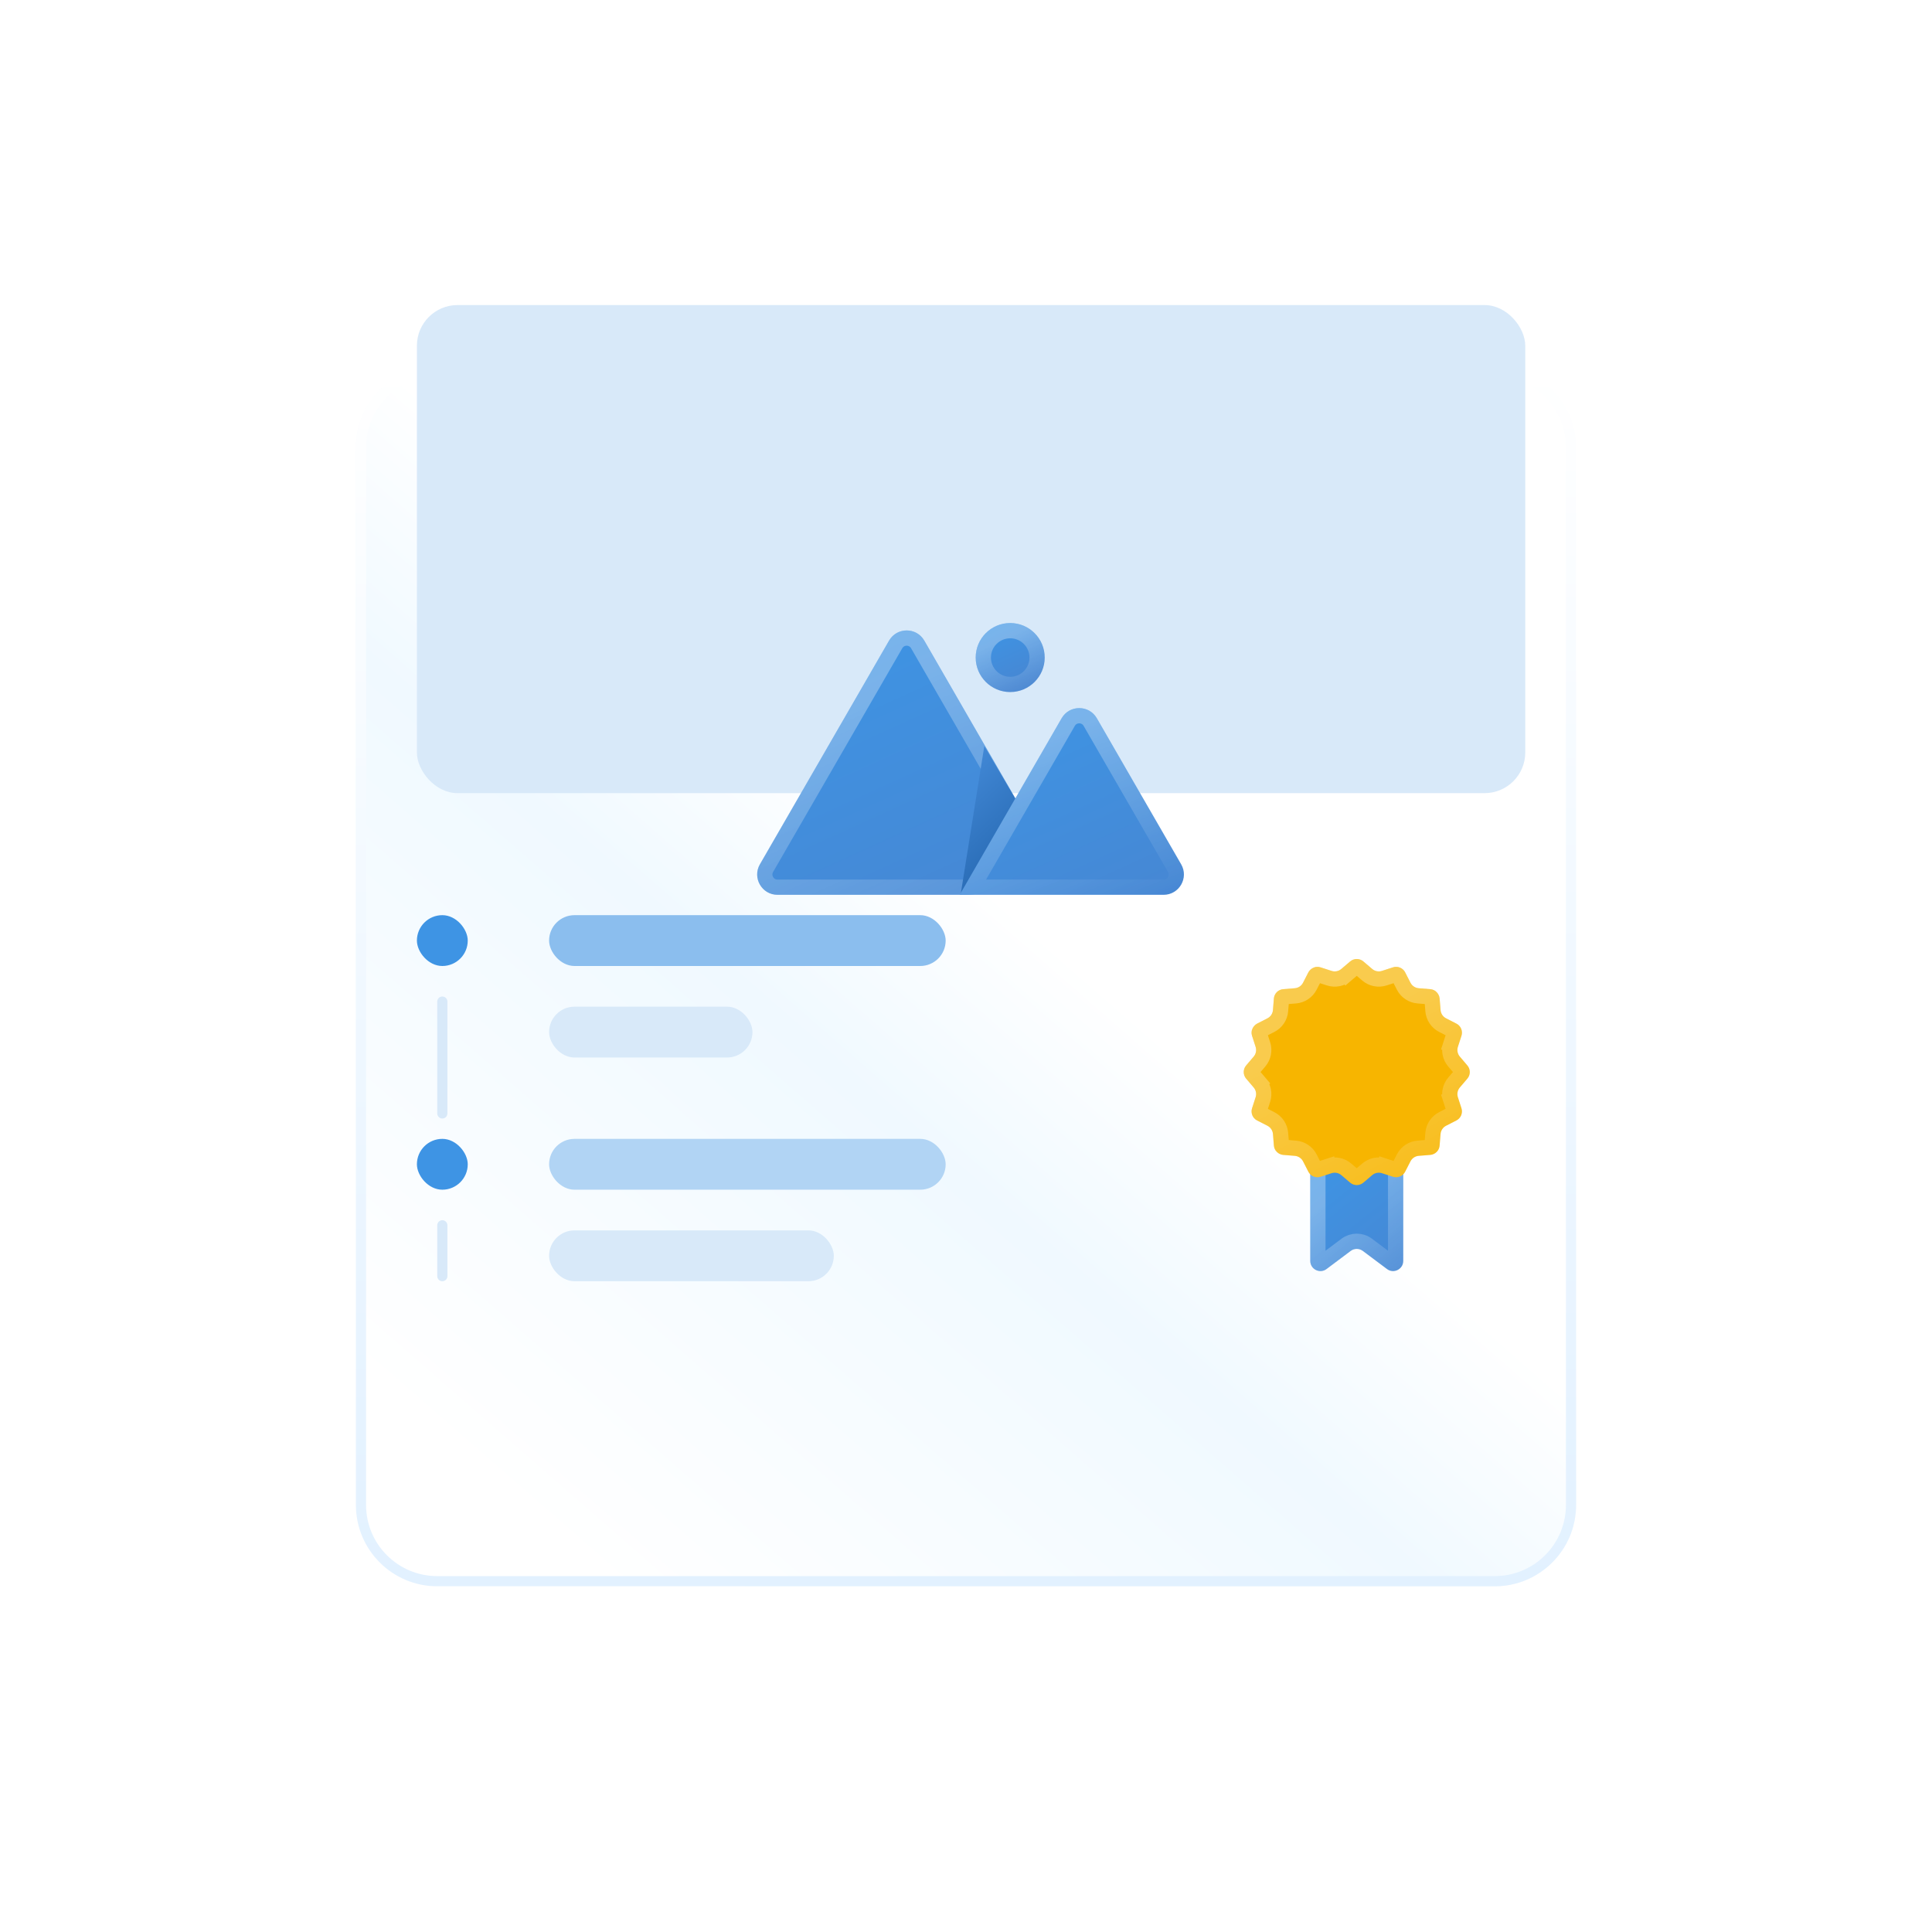 <svg width="190" height="190" viewBox="0 0 190 190" fill="none" xmlns="http://www.w3.org/2000/svg">
  <g filter="url(#filter0_dd)">
    <path d="M35 24C35 19.582 38.582 16 43 16H147C151.418 16 155 19.582 155 24V128C155 132.418 151.418 136 147 136H43C38.582 136 35 132.418 35 128V24Z" fill="url(#paint0_linear)"/>
    <path d="M35.5 24C35.5 19.858 38.858 16.5 43 16.5H147C151.142 16.5 154.5 19.858 154.5 24V128C154.5 132.142 151.142 135.5 147 135.5H43C38.858 135.5 35.5 132.142 35.5 128V24Z" stroke="url(#paint1_linear)"/>
  </g>
  <rect x="54" y="90" width="39" height="5" rx="2.5" fill="#8BBEEE"/>
  <rect x="41" y="90" width="5" height="5" rx="2.5" fill="#3E94E4"/>
  <rect x="41" y="112" width="5" height="5" rx="2.5" fill="#3E94E4"/>
  <rect x="54" y="112" width="39" height="5" rx="2.5" fill="#B1D4F4"/>
  <rect x="54" y="121" width="28" height="5" rx="2.5" fill="#D8E9F9"/>
  <rect x="54" y="99" width="20" height="5" rx="2.5" fill="#D8E9F9"/>
  <rect x="41" y="30" width="109" height="48" rx="4" fill="#D8E9F9"/>
  <g filter="url(#filter1_dd)">
    <path d="M87.434 43C88.204 41.667 90.128 41.667 90.898 43L100.135 59C102.445 63 99.558 68 94.939 68H76.464C74.924 68 73.962 66.333 74.732 65L87.434 43Z" fill="url(#paint2_linear)"/>
    <path d="M88.083 43.375C88.564 42.542 89.767 42.542 90.248 43.375L99.486 59.375C101.507 62.875 98.981 67.25 94.939 67.25H76.464C75.502 67.25 74.9 66.208 75.382 65.375L88.083 43.375Z" stroke="url(#paint3_linear)" stroke-width="1.5"/>
    <path d="M96.802 53.364L94.469 68L103.166 64.182L96.802 53.364Z" fill="url(#paint4_linear)"/>
    <path d="M104.404 50.637C105.174 49.303 107.098 49.303 107.868 50.637L116.161 65C116.931 66.334 115.968 68 114.429 68H94.379L104.404 50.637Z" fill="url(#paint5_linear)"/>
    <path d="M105.053 51.011C105.534 50.178 106.737 50.178 107.218 51.011L115.511 65.375C115.992 66.208 115.39 67.25 114.428 67.25H95.677L105.053 51.011Z" stroke="url(#paint6_linear)" stroke-width="1.5"/>
    <ellipse cx="99.347" cy="44.666" rx="3.394" ry="3.394" fill="url(#paint7_linear)"/>
    <path d="M101.991 44.666C101.991 46.127 100.808 47.31 99.348 47.31C97.887 47.31 96.704 46.127 96.704 44.666C96.704 43.206 97.887 42.023 99.348 42.023C100.808 42.023 101.991 43.206 101.991 44.666Z" stroke="url(#paint8_linear)" stroke-width="1.5"/>
  </g>
  <path d="M128.857 113.286C128.857 112.734 129.305 112.286 129.857 112.286H137C137.552 112.286 138 112.734 138 113.286V124C138 124.824 137.059 125.295 136.4 124.8L134.028 123.022C133.673 122.755 133.184 122.755 132.828 123.022L130.457 124.8C129.798 125.295 128.857 124.824 128.857 124V113.286Z" fill="url(#paint9_linear)"/>
  <path d="M129.607 113.286C129.607 113.148 129.719 113.036 129.857 113.036H137C137.138 113.036 137.25 113.148 137.25 113.286V124C137.25 124.206 137.015 124.324 136.85 124.2L134.478 122.422C133.856 121.955 133.001 121.955 132.378 122.422L130.007 124.2C129.842 124.324 129.607 124.206 129.607 124V113.286Z" stroke="url(#paint10_linear)" stroke-width="1.5"/>
  <path d="M132.781 94.551C133.154 94.234 133.703 94.234 134.077 94.551L134.948 95.293C135.212 95.518 135.574 95.59 135.903 95.483L136.992 95.131C137.459 94.981 137.966 95.191 138.19 95.627L138.711 96.646C138.869 96.955 139.176 97.159 139.521 97.187L140.662 97.279C141.151 97.318 141.539 97.707 141.578 98.195L141.67 99.336C141.698 99.682 141.903 99.988 142.211 100.146L143.23 100.667C143.666 100.891 143.876 101.398 143.726 101.865L143.374 102.954C143.268 103.284 143.34 103.645 143.564 103.909L144.306 104.781C144.624 105.154 144.624 105.703 144.306 106.077L143.564 106.948C143.34 107.212 143.268 107.574 143.374 107.903L143.726 108.992C143.876 109.459 143.666 109.966 143.23 110.19L142.211 110.711C141.903 110.869 141.698 111.176 141.67 111.521L141.578 112.662C141.539 113.151 141.151 113.539 140.662 113.578L139.521 113.67C139.176 113.698 138.869 113.903 138.711 114.211L138.19 115.23C137.966 115.666 137.459 115.876 136.992 115.726L135.903 115.374C135.574 115.268 135.212 115.34 134.948 115.564L134.077 116.306C133.703 116.624 133.154 116.624 132.781 116.306L131.909 115.564C131.645 115.34 131.284 115.268 130.954 115.374L129.865 115.726C129.398 115.876 128.891 115.666 128.667 115.23L128.146 114.211C127.988 113.903 127.682 113.698 127.336 113.67L126.196 113.578C125.707 113.539 125.318 113.151 125.279 112.662L125.187 111.521C125.159 111.176 124.955 110.869 124.646 110.711L123.627 110.19C123.191 109.966 122.981 109.459 123.131 108.992L123.483 107.903C123.59 107.574 123.518 107.212 123.293 106.948L122.551 106.077C122.234 105.703 122.234 105.154 122.551 104.781L123.293 103.909C123.518 103.645 123.59 103.284 123.483 102.954L123.131 101.865C122.981 101.398 123.191 100.891 123.627 100.667L124.646 100.146C124.955 99.988 125.159 99.682 125.187 99.336L125.279 98.195C125.318 97.707 125.707 97.318 126.196 97.279L127.336 97.187C127.682 97.159 127.988 96.955 128.146 96.646L128.667 95.627C128.891 95.191 129.398 94.981 129.865 95.131L130.954 95.483C131.284 95.59 131.645 95.518 131.909 95.293L132.781 94.551Z" fill="#F7B500"/>
  <path d="M140.831 98.256L141.578 98.195L140.831 98.256L140.922 99.396C140.971 100.001 141.329 100.537 141.869 100.814L142.888 101.335C142.997 101.391 143.05 101.518 143.012 101.634L142.66 102.723L143.374 102.954L142.66 102.723C142.474 103.301 142.6 103.933 142.993 104.395L143.735 105.267C143.814 105.36 143.814 105.497 143.735 105.591L142.993 106.462C142.6 106.924 142.474 107.557 142.66 108.134L143.374 107.903L142.66 108.134L143.012 109.223C143.05 109.339 142.997 109.466 142.888 109.522L141.869 110.044C141.329 110.32 140.971 110.856 140.922 111.461L140.831 112.601C140.821 112.724 140.724 112.821 140.601 112.831L140.662 113.578L140.601 112.831L139.461 112.922C138.856 112.971 138.32 113.329 138.044 113.869L137.522 114.888C137.466 114.997 137.339 115.05 137.223 115.012L136.134 114.66L135.903 115.374L136.134 114.66C135.557 114.474 134.924 114.6 134.462 114.993L133.591 115.735C133.497 115.814 133.36 115.814 133.267 115.735L132.395 114.993C131.933 114.6 131.301 114.474 130.723 114.66L130.954 115.374L130.723 114.66L129.634 115.012C129.518 115.05 129.391 114.997 129.335 114.888L128.814 113.869C128.537 113.329 128.001 112.971 127.396 112.922L126.256 112.831L126.196 113.578L126.256 112.831C126.134 112.821 126.036 112.724 126.027 112.601L125.935 111.461C125.886 110.856 125.528 110.32 124.988 110.044L123.969 109.522C123.86 109.466 123.807 109.339 123.845 109.223L124.197 108.134C124.383 107.557 124.257 106.924 123.864 106.462L123.304 106.939L123.864 106.462L123.123 105.591C123.043 105.497 123.043 105.36 123.123 105.267L123.864 104.395C124.257 103.933 124.383 103.301 124.197 102.723L123.845 101.634C123.807 101.518 123.86 101.391 123.969 101.335L123.627 100.667L123.969 101.335L124.988 100.814C125.528 100.537 125.886 100.001 125.935 99.396L126.027 98.256C126.036 98.133 126.134 98.037 126.256 98.027L127.396 97.935C128.001 97.886 128.537 97.528 128.814 96.988L129.335 95.969L128.667 95.627L129.335 95.969C129.391 95.86 129.518 95.807 129.634 95.845L130.723 96.197C131.301 96.383 131.933 96.257 132.395 95.864L131.919 95.304L132.395 95.864L133.267 95.123C133.36 95.043 133.497 95.043 133.591 95.123L134.462 95.864C134.924 96.257 135.557 96.383 136.134 96.197L137.223 95.845C137.339 95.807 137.466 95.86 137.522 95.969L138.044 96.988C138.32 97.528 138.856 97.886 139.461 97.935L140.601 98.027C140.724 98.037 140.821 98.133 140.831 98.256Z" stroke="url(#paint11_linear)" stroke-width="1.5"/>
  <line x1="43.5" y1="98.5" x2="43.5" y2="109.5" stroke="#D8E9F9" stroke-linecap="round"/>
  <line x1="43.5" y1="120.5" x2="43.5" y2="125.5" stroke="#D8E9F9" stroke-linecap="round"/>
  <defs>
    <filter id="filter0_dd" x="0" y="-4" width="190" height="190" filterUnits="userSpaceOnUse" color-interpolation-filters="sRGB">
      <feFlood flood-opacity="0" result="BackgroundImageFix"/>
      <feColorMatrix in="SourceAlpha" type="matrix" values="0 0 0 0 0 0 0 0 0 0 0 0 0 0 0 0 0 0 127 0" result="hardAlpha"/>
      <feMorphology radius="5" operator="dilate" in="SourceAlpha" result="effect1_dropShadow"/>
      <feOffset dy="15"/>
      <feGaussianBlur stdDeviation="15"/>
      <feColorMatrix type="matrix" values="0 0 0 0 0.243 0 0 0 0 0.58 0 0 0 0 0.894 0 0 0 0.15 0"/>
      <feBlend mode="normal" in2="BackgroundImageFix" result="effect1_dropShadow"/>
      <feColorMatrix in="SourceAlpha" type="matrix" values="0 0 0 0 0 0 0 0 0 0 0 0 0 0 0 0 0 0 127 0" result="hardAlpha"/>
      <feMorphology radius="5" operator="erode" in="SourceAlpha" result="effect2_dropShadow"/>
      <feOffset dy="5"/>
      <feGaussianBlur stdDeviation="5"/>
      <feColorMatrix type="matrix" values="0 0 0 0 0.243 0 0 0 0 0.58 0 0 0 0 0.894 0 0 0 0.2 0"/>
      <feBlend mode="normal" in2="effect1_dropShadow" result="effect2_dropShadow"/>
      <feBlend mode="normal" in="SourceGraphic" in2="effect2_dropShadow" result="shape"/>
    </filter>
    <filter id="filter1_dd" x="39.461" y="21.273" width="111.971" height="96.728" filterUnits="userSpaceOnUse" color-interpolation-filters="sRGB">
      <feFlood flood-opacity="0" result="BackgroundImageFix"/>
      <feColorMatrix in="SourceAlpha" type="matrix" values="0 0 0 0 0 0 0 0 0 0 0 0 0 0 0 0 0 0 127 0" result="hardAlpha"/>
      <feMorphology radius="5" operator="dilate" in="SourceAlpha" result="effect1_dropShadow"/>
      <feOffset dy="15"/>
      <feGaussianBlur stdDeviation="15"/>
      <feColorMatrix type="matrix" values="0 0 0 0 0.243 0 0 0 0 0.58 0 0 0 0 0.894 0 0 0 0.15 0"/>
      <feBlend mode="normal" in2="BackgroundImageFix" result="effect1_dropShadow"/>
      <feColorMatrix in="SourceAlpha" type="matrix" values="0 0 0 0 0 0 0 0 0 0 0 0 0 0 0 0 0 0 127 0" result="hardAlpha"/>
      <feMorphology radius="5" operator="erode" in="SourceAlpha" result="effect2_dropShadow"/>
      <feOffset dy="5"/>
      <feGaussianBlur stdDeviation="5"/>
      <feColorMatrix type="matrix" values="0 0 0 0 0.243 0 0 0 0 0.58 0 0 0 0 0.894 0 0 0 0.2 0"/>
      <feBlend mode="normal" in2="effect1_dropShadow" result="effect2_dropShadow"/>
      <feBlend mode="normal" in="SourceGraphic" in2="effect2_dropShadow" result="shape"/>
    </filter>
    <linearGradient id="paint0_linear" x1="72.448" y1="45.717" x2="22.255" y2="103.286" gradientUnits="userSpaceOnUse">
      <stop stop-color="white"/>
      <stop offset="0.303" stop-color="#F0F9FF"/>
      <stop offset="1" stop-color="white"/>
    </linearGradient>
    <linearGradient id="paint1_linear" x1="35" y1="16" x2="35" y2="136" gradientUnits="userSpaceOnUse">
      <stop stop-color="white"/>
      <stop offset="1" stop-color="#E2F1FF"/>
    </linearGradient>
    <linearGradient id="paint2_linear" x1="86.833" y1="40" x2="100.92" y2="70.913" gradientUnits="userSpaceOnUse">
      <stop stop-color="#3E94E4"/>
      <stop offset="1" stop-color="#4786D2"/>
    </linearGradient>
    <linearGradient id="paint3_linear" x1="83.957" y1="49.67" x2="97.828" y2="80.248" gradientUnits="userSpaceOnUse">
      <stop stop-color="white" stop-opacity="0.3"/>
      <stop offset="1" stop-color="white" stop-opacity="0"/>
    </linearGradient>
    <linearGradient id="paint4_linear" x1="92.984" y1="55.485" x2="101.257" y2="64.182" gradientUnits="userSpaceOnUse">
      <stop stop-color="#448BD9"/>
      <stop offset="1" stop-color="#2668B1"/>
    </linearGradient>
    <linearGradient id="paint5_linear" x1="104.439" y1="47.637" x2="114.684" y2="70.119" gradientUnits="userSpaceOnUse">
      <stop stop-color="#3E94E4"/>
      <stop offset="1" stop-color="#4786D2"/>
    </linearGradient>
    <linearGradient id="paint6_linear" x1="102.855" y1="52.911" x2="109.699" y2="70.333" gradientUnits="userSpaceOnUse">
      <stop stop-color="white" stop-opacity="0.3"/>
      <stop offset="1" stop-color="white" stop-opacity="0"/>
    </linearGradient>
    <linearGradient id="paint7_linear" x1="98.923" y1="41.273" x2="101.485" y2="46.893" gradientUnits="userSpaceOnUse">
      <stop stop-color="#3E94E4"/>
      <stop offset="1" stop-color="#4786D2"/>
    </linearGradient>
    <linearGradient id="paint8_linear" x1="98.4" y1="43.031" x2="100.923" y2="48.59" gradientUnits="userSpaceOnUse">
      <stop stop-color="white" stop-opacity="0.3"/>
      <stop offset="1" stop-color="white" stop-opacity="0"/>
    </linearGradient>
    <linearGradient id="paint9_linear" x1="132.769" y1="112.286" x2="141.661" y2="123.553" gradientUnits="userSpaceOnUse">
      <stop stop-color="#3E94E4"/>
      <stop offset="1" stop-color="#4786D2"/>
    </linearGradient>
    <linearGradient id="paint10_linear" x1="131.955" y1="117.023" x2="140.729" y2="128.188" gradientUnits="userSpaceOnUse">
      <stop stop-color="white" stop-opacity="0.3"/>
      <stop offset="1" stop-color="white" stop-opacity="0"/>
    </linearGradient>
    <linearGradient id="paint11_linear" x1="129.746" y1="101.894" x2="142.118" y2="125.512" gradientUnits="userSpaceOnUse">
      <stop stop-color="white" stop-opacity="0.3"/>
      <stop offset="1" stop-color="white" stop-opacity="0"/>
    </linearGradient>
  </defs>
</svg>
